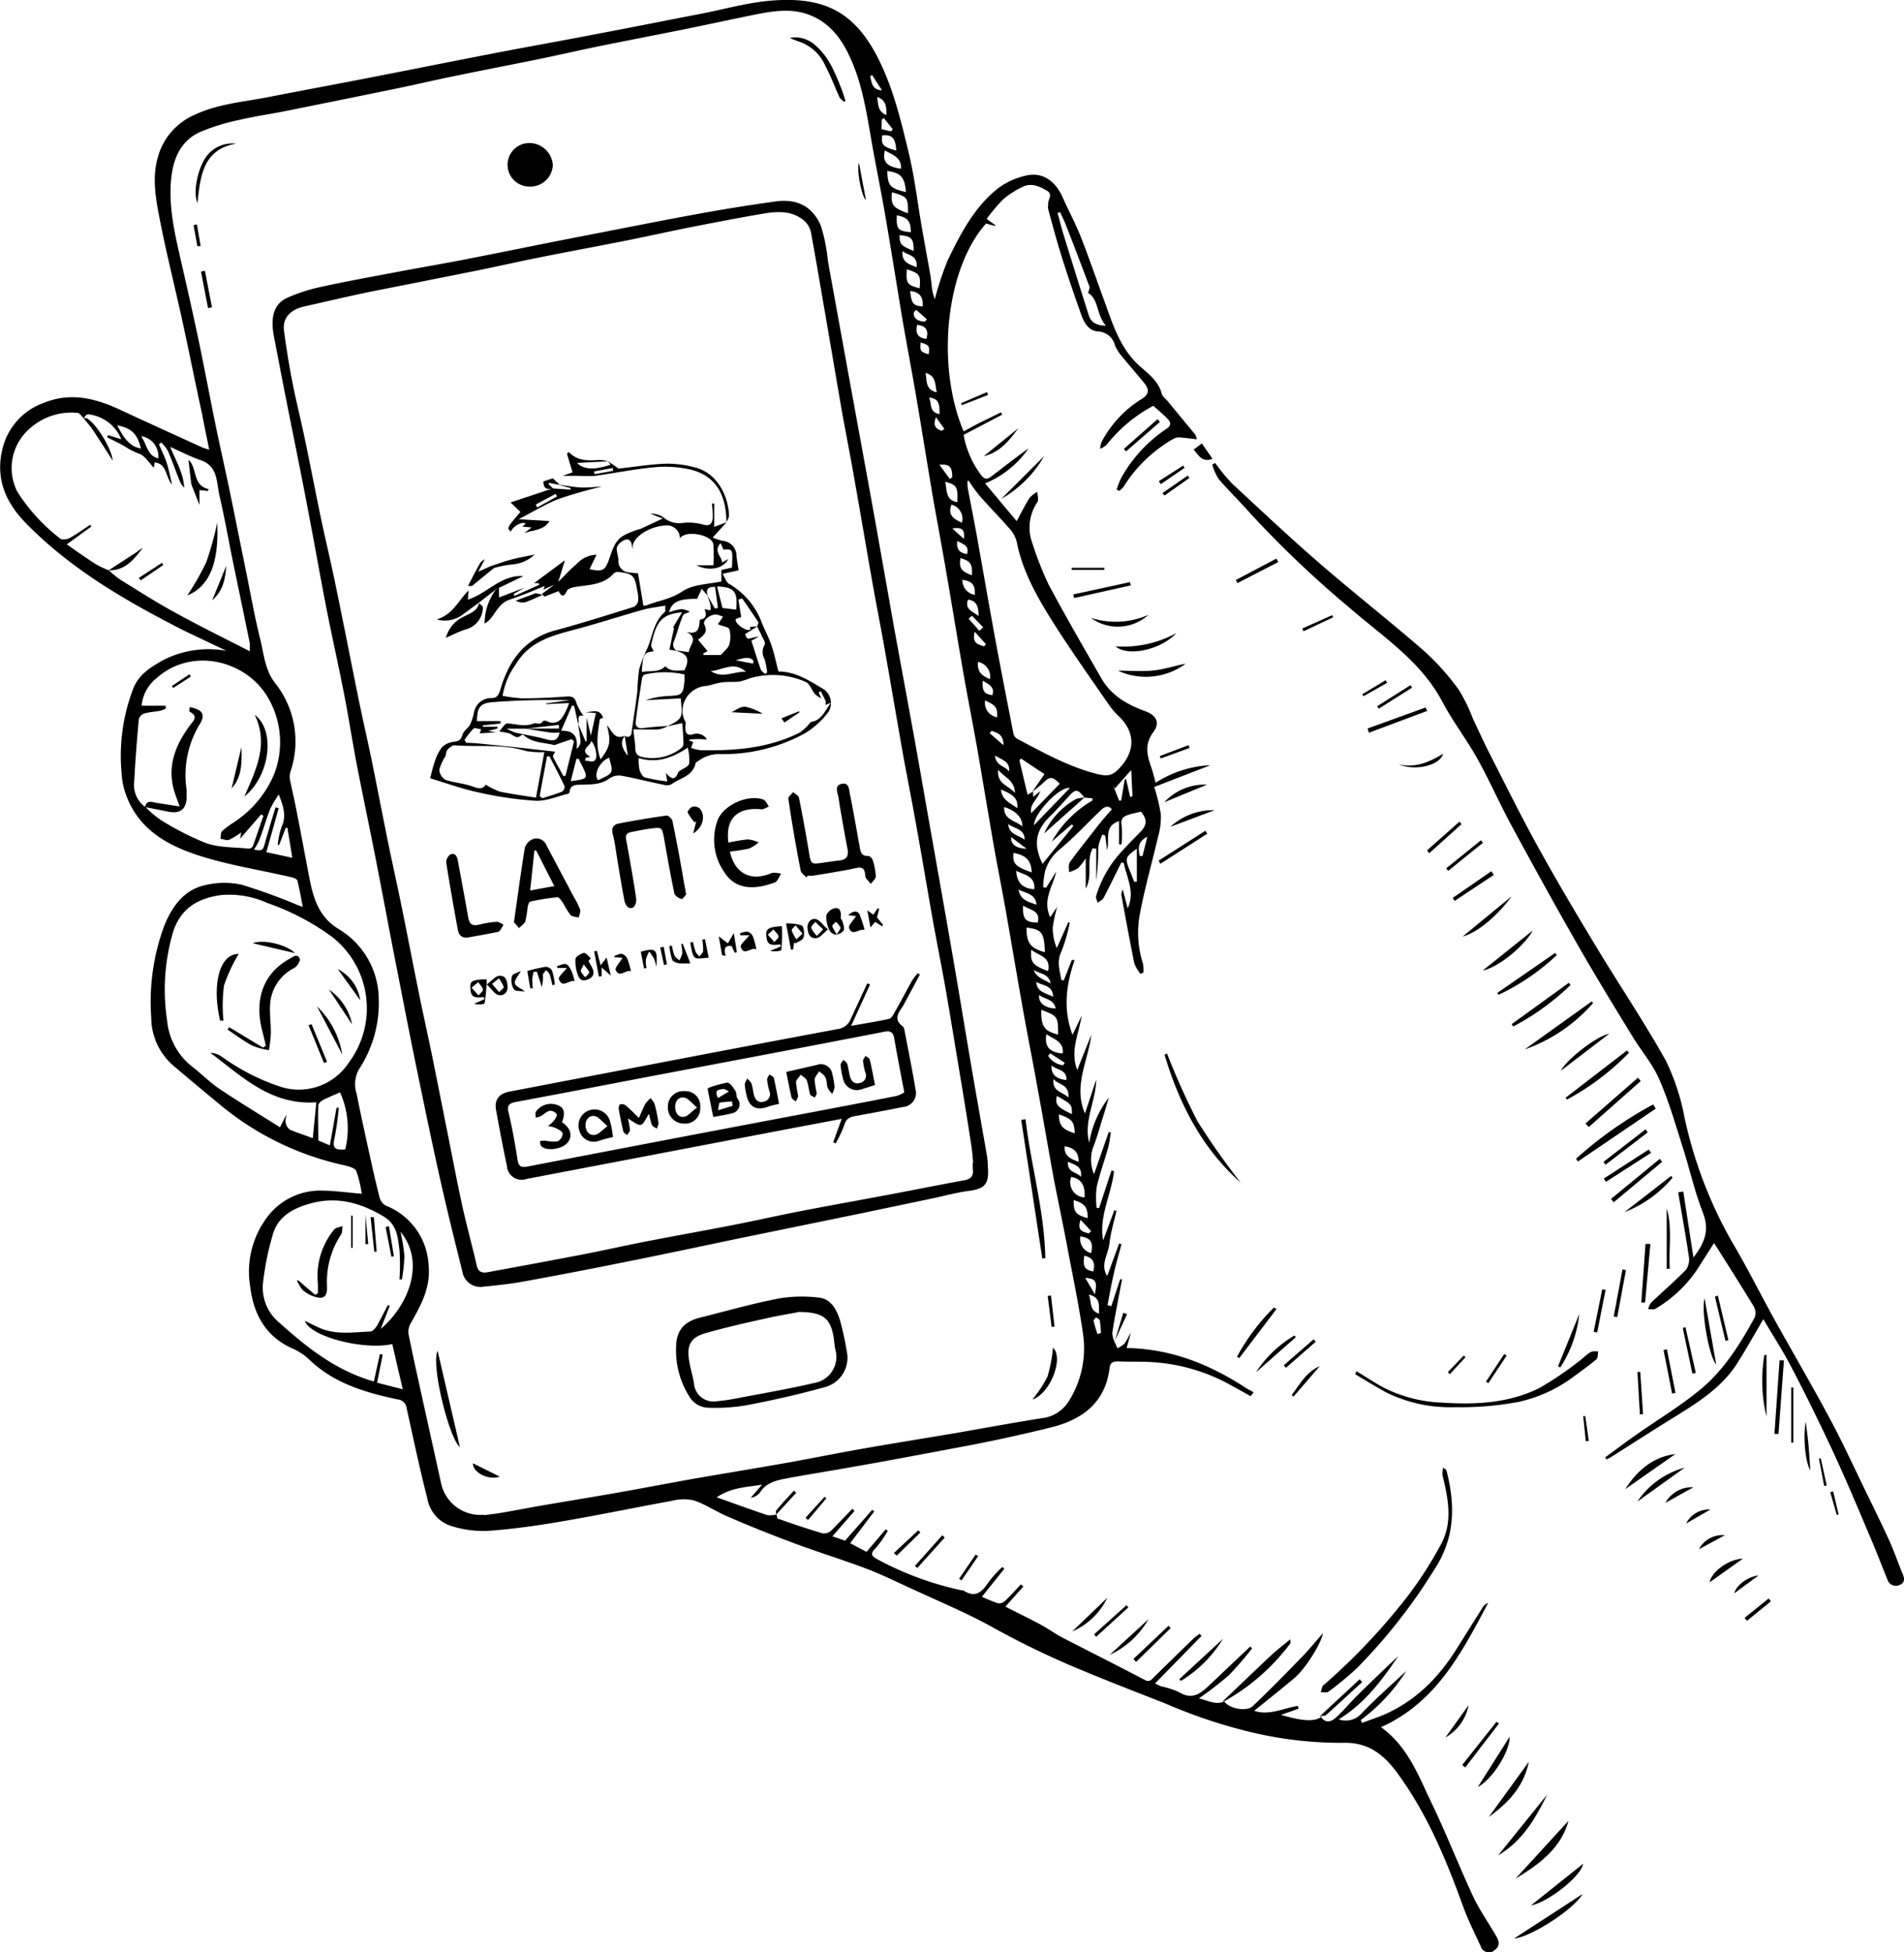 <svg xmlns="http://www.w3.org/2000/svg" viewBox="0 0 271.29 278.16"><title>hand</title><path d="M188.1 244.45c.53.93 1.33 1.1 2.22.3s1.93-2 2.9-3q2.95-2.92 6-5.77c-2.32 3.45-4.8 6.75-8.47 9a3 3 0 0 0 3.3-.9c2.16-2.24 4.52-4.3 6.33-6a25.83 25.83 0 0 1-6.5 7l.2.4c1-.38 2.05-.72 3.06-1.14 4.63-2 7.93-5.4 10.53-9.6q1.8-2.87 3.6-5.73a1.5 1.5 0 0 1 .77-.62c-3.73 7-7.35 14.16-15.27 17.7 3.9 2.82 5.4 7.08 7.3 11 2.05 4.27 3.77 8.7 5.77 13 .92 2 2.18 3.76 3.27 5.64.43.72.73 1.5-.12 2.1a1.2 1.2 0 0 1-2-.5c-.9-1.93-1.86-3.85-2.58-5.86-2.44-6.72-5.17-13.27-9.48-19.07-2-2.64-4.2-4.2-7.68-4.08a54.62 54.62 0 0 1-12.93-1.5 73.88 73.88 0 0 1-12.27-4.1c-3.94-1.55-7.9-3.07-11.8-4.7a122.2 122.2 0 0 1-12.53-6c-3.68-2.07-7.6-3.7-11.42-5.47-2.23-1-4.44-2.12-6.74-3-3.26-1.24-6.6-2.26-9.88-3.47s-6.72-2.57-10-4c-1.65-.7-3.15-1.74-4.83-2.3a6.64 6.64 0 0 0-3.14.07c-5.14.93-10.25 2-15.4 2.88-3.6.62-7.24 1.15-10.9 1.4a15.16 15.16 0 0 1-5.35-.78 5 5 0 0 1-3.16-3.8c-1.1-4.26-2-8.58-2.96-12.9a1.4 1.4 0 0 0-1.3-1.26c-4.67-1-9.2-2.32-12.75-5.84a8.57 8.57 0 0 0-2.42-1.5c-3.73-1.76-5.36-4.9-5.83-8.78a12.88 12.88 0 0 1 2-9.23 9.45 9.45 0 0 1 8-4.4c1.9 0 3.77.27 5.9.45a16.7 16.7 0 0 0-.77-3.24c-.2-.44-1.1-.67-1.72-.82a41.43 41.43 0 0 1-17.3-8.3q-3.52-2.9-7-5.85a9.08 9.08 0 0 1-3.2-6.9 31.1 31.1 0 0 1 1.85-13.06c1.1-2.72 2.77-5.13 5.83-5.8a11.5 11.5 0 0 1 5.17-.07 80.54 80.54 0 0 1 8 2.9l.74.27c-.26-1.36-.47-2.56-.76-3.73-.05-.2-.43-.4-.7-.46-4.23-1-8.53-1.66-12.67-2.92-5-1.52-9.52-3.9-11.25-9.44a10.27 10.27 0 0 1-.42-2.35A26.72 26.72 0 0 1 19 98.08c.8-2 2.45-3 4.2-4a14.24 14.24 0 0 1 9.07-1.35c-2.1-1-4.23-2-6.3-3-8.1-4.15-15.93-8.66-22.34-15.25C.86 71.63-.64 68.28.3 64.18a9.24 9.24 0 0 1 6-6.8c3.75-1.52 7.32-.63 10.8 1 3.92 1.83 7.85 3.6 11.78 5.4a7.3 7.3 0 0 0 .93.28c-.35-1.74-.7-3.36-1-5-1-4.56-1.9-9.12-2.9-13.67s-2.2-9.3-3.12-14c-.58-3-1.16-5.95-.3-9a9.26 9.26 0 0 1 5.4-6.1c2.78-1.28 5.8-1.67 8.77-2.17 1.77-.3 3.52-.68 5.28-1 3.8-.73 7.6-1.44 11.38-2.18 5.44-1.06 10.87-2.15 16.3-3.2 5.13-1 10.27-1.9 15.4-2.9 4.9-.92 9.77-1.9 14.66-2.84 3.52-.67 7-1.7 10.56-1.94 7.16-.5 11.4 1.62 14.7 7.9 2.27 4.37 3.38 9 4.52 13.74.85 3.5 1.26 7.1 1.88 10.66.4 2.32.84 4.63 1.24 6.95.12.68.15 1.36.25 2 .07.4.2.8.36 1.33a44.92 44.92 0 0 1 1.84-5.55c1.86-3.84 3.83-7.67 7.3-10.35a10.32 10.32 0 0 1 3.77-1.7c2.36-.6 4.24.65 5.34 3.14.84 1.9 1.83 3.7 2.58 5.62 1.17 3 2.2 6 3.3 9 1.24 3.42 2.32 7 5.2 9.47 1.24 1.1 2.54 2.08 3 3.8.1.4.5.7.78 1 1.33 1.62 2.67 3.23 4 4.85a2.85 2.85 0 0 1 .23.67c-.9-.1-1.67-.2-2.42-.26a1.58 1.58 0 0 0-.87.17 20.06 20.06 0 0 0-7.06 6.72 4.65 4.65 0 0 1-.68.73l-.4-.2a13 13 0 0 1 .66-1.67 20.35 20.35 0 0 1 6.47-7c.77-.52.53-1 .1-1.43-.6-.65-1.32-1.2-2-1.83a21.2 21.2 0 0 0-6.68 5.58 3.38 3.38 0 0 1-.9.55 3.54 3.54 0 0 1 .22-1 15.88 15.88 0 0 1 5.7-6.1c1-.6 1.13-1.32.45-2.16-1.06-1.33-2.2-2.6-3.25-3.9a5.74 5.74 0 0 1-1-1.57 2.62 2.62 0 0 0-2.52-2c-1.57-.18-2.1-1.8-2.56-3.15q-1.43-4-2.67-8c-.64-2.07-1.2-4.17-1.77-6.27-.06-.2 0-.47 0-.7-.1-.65.76-1.37-.18-1.93s-2.18-1.16-3.38-.58a12.44 12.44 0 0 0-2.86 1.82 25.15 25.15 0 0 0-2.35 2.78l1.22.88v.13l-1.3-.35c-5.7 6.35-7.2 20.1-3.2 29.62.9-.48 1.8-1 2.7-1.43s1.75-.86 2.63-1.28l.17.32-5.5 2.88a13.4 13.4 0 0 0 2.5 5.74c.5.65.88.63 1.46.18 1.74-1.35 3.5-2.7 5.3-4a14 14 0 0 1-6.2 5l4.5 5.37c.67-1.24 1.2-2.3 1.82-3.3a4.67 4.67 0 0 1 1.12-.87c0 .5.25 1.13 0 1.48a6.45 6.45 0 0 0-.67 5.94 47.2 47.2 0 0 0 2.25 5.73c2.42 4.53 5 9 7.56 13.44 1.4 2.44 3.68 3.73 6.23 4.66 1.63.6 2.15 1.68 1.15 3-1.28 1.73-.88 3.32-.28 5 .23.67.4 1.37.62 2.2a15.7 15.7 0 0 1 7.8-2.5l-8 3.1a27.26 27.26 0 0 1 .94 3.88 10 10 0 0 1-.37 3.12c-.85 3.64-1.88 7.25-2.58 10.92a14.28 14.28 0 0 0 .4 7.23 5 5 0 0 1 .07 1.3l-.43.17a5.54 5.54 0 0 1-.87-1.5c-.65-3.2-1.23-6.4-1.82-9.6a1.2 1.2 0 0 1 .18-.88l.7 2.66c1.07-2.32-.12-4.34-.56-6.46l-.34-.1c-.84 1.7-1.66 3.4-2.54 5.07-.16.3-.56.46-.85.7-.08-.36-.3-.75-.2-1a16.12 16.12 0 0 1 3.9-6.6c.73-.83 1.52-1.6 2.3-2.4 1.08-1.08 1.1-1.88.17-3-.67.18-1.3.28-1.9.5s-1 .53-.86 1.4a13.88 13.88 0 0 1 0 2.77h-.35V117c-2.22.72-1.3 2.52-1.7 4.14l-.28-2.1-.4-.12a7 7 0 0 0-.57 1.76 41.44 41.44 0 0 1-.3 4.8v-4.55l-.5-.06c-1 1.73.07 3.88-1 5.73v-4.3a8.92 8.92 0 0 1-1.1 1.4 5.44 5.44 0 0 1-1.27.57c0-.47-.13-1.07.1-1.4 1.17-1.64 2.44-3.2 3.68-4.8.73-.94 1.5-1.86 2.3-2.73-.22-.42-.8-.6-1.45 0-2 1.9-3.83 3.9-5.9 5.63a6.4 6.4 0 0 0-2.16 3.17 12.33 12.33 0 0 0-.26 2.28l.42.06 1.43-2.27c-.46 2.1-2 4-.85 6.48l1-1.5a18.9 18.9 0 0 0-.64 3 7.35 7.35 0 0 0 .58 2.9l1.64-3.7.2.08a23.3 23.3 0 0 1-1.2 4.14c-.7 1.44-.2 2.7 0 4l.34.1 1.16-2.93h.4c-1.23 3.54-1.67 7.08-.3 10.67l1.3-2.73c-.38 2.56-1.7 5-.63 7.73l2-5c-.46 3.78-2.6 7.3-.9 11.2l1.6-4.82c-.05 3.08-1.8 5.86-1 9a14.5 14.5 0 0 1 2.8-6.45c-.28 1-.57 1.95-.88 2.92-.45 1.44-.83 2.9-1.4 4.3a5.32 5.32 0 0 0 .17 3.7l2.1-6 .3.06c-.13.74-.2 1.5-.4 2.22-.53 1.87-1.2 3.7-1.63 5.6a13.37 13.37 0 0 0 0 2.93h.36l1.76-5.33.36.1c-.36 3.3-2.18 6.4-1.55 9.86l1.6-4.3.3.1c-.36 1.54-.83 3.08-1 4.65s-1.36 3-.32 4.62l1.7-4.63.33.1c-.38 1.44-.8 2.86-1.12 4.3s-.58 2.9-.87 4.37l.54.16 1.27-3.84h.27c-.2 1-.4 2.08-.6 3.13-.27 1.5-.58 3-.8 4.55a3.4 3.4 0 0 0 .33 1.23l.4.92a3.5 3.5 0 0 0 1-.65c.36-.46.56-1 .92-1.55l-.6 2.17c6.33.1 11.93 2.35 17.1 5.76.34.2.7.37 1 .55l-.44.55c-.88-.5-1.78-1-2.66-1.48a26.4 26.4 0 0 0-11.93-3.4c-1.43-.07-2.87 0-4.3-.08-.76 0-1.12.22-1.2.95-.62 5-3.95 7.38-8.42 8.48-4.3 1.06-8.6 2-12.95 2.8-5.28 1-10.57 2-15.87 2.92-3 .54-6 1-8.95 1.56-1.38.27-2.78.6-3.64 2a2 2 0 0 1-1.3.72l1.62-1.86c-2.16.36-4.36.37-6.47 1.8 2.6.93 4.9 1.77 7.2 2.54a3.54 3.54 0 0 0 1.32-.1c.06.2.07.57.2.6 2.1.74 4.23 1.47 6.38 2.1a1.53 1.53 0 0 0 1.22-.4c1-1 2-2.05 3-3.1l.32.3-3.15 3.62 1.8.62 3.87-4.4.3.22-3.45 4.54 2.34 1.23 2.73-3.2.3.2a15.53 15.53 0 0 1-1.78 2.53c-.8.77-.48 1.08.23 1.5a45.17 45.17 0 0 0 12 4.44c.12 0 .26 0 .35.06 1.73 1.1 2.67.14 3.58-1.25a17.35 17.35 0 0 1 1.93-2.12l.3.24-3.2 4a22 22 0 0 0 2.3.93 1.22 1.22 0 0 0 1-.34c.8-.75 1.5-1.57 2.26-2.36l.35.3-2.57 2.88c1.73.88 3.43 1.7 5.1 2.6 1 .55 2 1.26 3 1.8 3.9 2 7.86 4 11.78 6.05.7.36.93-.06 1.3-.42q2.84-2.78 5.7-5.56a8.53 8.53 0 0 1 .8-.6l.27.3-6.62 6.77a8.1 8.1 0 0 0 .9.43 11.47 11.47 0 0 1 2.5.8c2 1.25 3.22.08 4.5-1.13l5.65-5.35.28.24a44.76 44.76 0 0 1-3.3 3.83 52.93 52.93 0 0 1-4.3 3.32c1.25.24 2.33 1 3.63.42.63 1 3.15 1.54 4.06.67 2.4-2.27 4.7-4.62 7-7 1-1 1.93-2.2 3-3.38-.26 1.47-2.43 4.95-4 6.33-1.9 1.6-3.86 3.15-5.8 4.72 2.14.72 4.15-.37 6.22-.7l.1.4-2.5.88c2.43.7 4.75 1.2 5.87.17zM147.2 112.78v.76l1-.8c-.34 1.2-1.56 1.82-1.26 3.12l4.07-4.2c-1.13-1.08-1.4-1.07-2.5 0-.45.42-.95.77-1.43 1.16l1.74-2.52-3.34-2.22-.23.24 1.16 4.92zm7.32.87c-1-1.28-1.27-1.28-2.35-.06-.82.9-1.65 1.83-2.53 2.7-2.1 2.04-2.44 4-1.1 6.8l4.4-5.4-.23-.23-2.86 2.46a15.84 15.84 0 0 1 5.8-5.86v-.32zm-133.84 1.28a13.94 13.94 0 0 0 2.13 1.84 40.35 40.35 0 0 0 6.6 3.38c1.9.64 4 .56 6 .76a.7.7 0 0 0 .6-.3c.53-1.45 1-2.9 1.53-4.37l-.33-.2-3 3.46.16-.9a10.24 10.24 0 0 1-1.73 1.06c-.34.13-.82-.1-1.23-.15.08-.38 0-.9.27-1.13a16.76 16.76 0 0 1 1.82-1.33 15.17 15.17 0 0 0 5.58-6.8 12.6 12.6 0 0 0-.6-10.32c-3-5.86-11.12-7.87-16.2-3.28a5.66 5.66 0 0 0-2.1 3.9h3.4l.07.4a4.75 4.75 0 0 1-.86.33c-.75.14-1.52.17-2.24.38a1.23 1.23 0 0 0-.77.8c-.27 2.93-.5 5.88-.65 8.83a3.9 3.9 0 0 0 1.5 3.65zm-8.73-55.3c-.3-.3-.6-.78-.9-.8a8.86 8.86 0 0 0-6.83 2.25 7.42 7.42 0 0 0-1.74 9 25.85 25.85 0 0 0 6.12 6.67c.25.2 1 .1 1.35-.1 1-.56 1.93-1.24 2.9-1.87l.17.24-3.5 2.54c1.4 1 2.76 1.94 4.16 2.85a13.8 13.8 0 0 0 1.83.85 15.52 15.52 0 0 0 1.62 1.33c2.6 1.6 5.16 3.25 7.83 4.7 3.45 1.9 7 3.64 10.62 5.5a7.5 7.5 0 0 0 0-1.2c-.76-3.72-1.53-7.42-2.3-11.12-.68-3.28-1.25-6.58-2-9.82-.46-1.88-.16-4.24-2.73-5.1-1.47-.5-2.86-1.24-4.3-1.87.82 2 1.87 3.7 2 5.8a2.48 2.48 0 0 1-.6-.84c-.6-1.47-1.12-3-1.74-4.42a5.73 5.73 0 0 0-.93-1.17l-.33.25c.38.9.82 1.77 1.12 2.7s.46 1.86.75 3.06c-1-1.17-.7-3-2.5-3.17l-.1.76c-.64-.65-1.24-1.7-2.08-2a9.8 9.8 0 0 1-2.1-1.07c-.8-.46-1.63-.85-2.46-1.27l.1-.32 1.9.6a5.73 5.73 0 0 0-4.33-3.5c-.7-.15-.82.15-1 .6zm57 156.25c.87-.1 1.74-.2 2.6-.35 2.16-.37 4.3-.8 6.48-1.16 3.2-.55 6.37-1.06 9.55-1.62 3.65-.64 7.3-1.34 10.95-2 4.6-.8 9.2-1.55 13.78-2.36 3.5-.63 7-1.34 10.46-1.95 4.55-.8 9.12-1.53 13.67-2.3 4-.7 8-1.44 12-2.07a5.18 5.18 0 0 0 3.75-2.28 14.1 14.1 0 0 0 2.16-9.48c-.58-4.1-1.43-8.16-2.2-12.23-.63-3.38-1.34-6.73-2-10.1-.82-4.47-1.57-8.94-2.4-13.4-.6-3.42-1.3-6.82-1.9-10.23-.85-4.7-1.63-9.42-2.46-14.13-.6-3.4-1.28-6.8-1.88-10.23-.8-4.62-1.56-9.26-2.37-13.9-.63-3.52-1.33-7.04-1.94-10.58-.84-4.83-1.62-9.67-2.46-14.5-.6-3.5-1.27-7-1.87-10.48-.8-4.75-1.56-9.52-2.37-14.27-.62-3.65-1.33-7.3-1.95-10.95-.8-4.8-1.55-9.6-2.38-14.4-.6-3.5-1.32-7-1.93-10.46-.72-4.08-1.3-8.2-3-12-1.2-2.74-2.9-5.15-5.85-6.3-2.52-1-5.1-.6-7.67-.1-3.2.65-6.4 1.34-9.6 2-4.06.82-8.13 1.6-12.18 2.42-3 .6-6 1.3-9 1.92-4 .82-8 1.58-11.94 2.4-3 .6-5.9 1.3-8.87 1.9q-7.8 1.6-15.58 3.16c-2.2.44-4.4.74-6.56 1.26a29.2 29.2 0 0 0-5.55 1.73c-2.85 1.33-3.83 4-4.08 6.94-.32 4 .6 7.76 1.47 11.58s1.7 7.45 2.48 11.18c.85 4.05 1.6 8.12 2.44 12.18.6 2.93 1.27 5.84 1.88 8.76.85 4.1 1.66 8.2 2.5 12.3.62 3.07 1.17 6.17 1.93 9.22.53 2.13.68 4.42 2.1 6.28a13.34 13.34 0 0 1 2.2 12.74 2.82 2.82 0 0 0 0 1.3c.25 1.26.57 2.5.8 3.75.7 3.47 1.33 7 2 10.42.58 2.76 1.37 5.23 4.12 6.9a11.7 11.7 0 0 1 5.68 9.8 17.2 17.2 0 0 1-2.82 10.18 4.36 4.36 0 0 0-.34 3.43c.4 2 .84 4.05 1.28 6.07.64 2.92 1.26 5.84 2 8.74a1.85 1.85 0 0 0 .86 1.16 9.63 9.63 0 0 1 6.14 8.7c.26 3.12-1.16 5.6-2.6 8.14a2.4 2.4 0 0 0-.26 1.52c.56 2.8 1.18 5.6 1.8 8.4.94 4.28 1.9 8.55 2.83 12.83a5.72 5.72 0 0 0 6.08 4.47zm-24.38-53.72l.5-5.1c-6.5.45-10.6-3.7-15.1-7.05a3 3 0 0 1 1.6.53 30.92 30.92 0 0 0 8.18 4.23 8.5 8.5 0 0 0 9.93-3.34 12.93 12.93 0 0 0-2.44-18 35 35 0 0 0-9.1-4.75 13.2 13.2 0 0 0-6.63-1.15c-3.24.45-5.7 1.8-6.83 5.2a29.13 29.13 0 0 0-.87 12.67 9.43 9.43 0 0 0 3.6 6.6c1.3 1 2.48 2.22 3.85 3.14 2.8 1.88 5.7 3.63 8.63 5.48l.9-1.77c0 .38-.17.74-.1 1.05a1.62 1.62 0 0 0 .6 1.05c.96.42 2 .74 3.22 1.2zm93.5-93.7l-.22.1c0 .43 0 .86.1 1.28.47 2.55 1 5.1 1.43 7.63.86 4.78 1.68 9.57 2.57 14.35.8 4.26 1.62 8.5 2.46 12.76a1.17 1.17 0 0 0 .54.7c3.57 1.87 7.08 3.85 11 4.9 1.9.52 2.58.43 3.85-1.06 2-2.37 1.86-4.9-.4-7.08a10.24 10.24 0 0 1-1.33-1.52c-2.65-3.85-5.36-7.66-7.87-11.6-2.3-3.63-4.47-7.37-5.33-11.7a4.4 4.4 0 0 0-1-1.87c-1.4-1.6-2.9-3.12-4.3-4.72a21.45 21.45 0 0 1-1.57-2.18zm-84.8 128.37l.86-3.9.4.08-.8 4 3.66.94-1.5-6.44c-4.07.9-11.74-1.06-12.45-3.32.73.36 1.3.66 1.9.93 2.4 1.13 4.93.7 7.43.6.32 0 .7-.44.9-.77.58-1 1.07-2 1.6-3l.27.1-1.3 3.3c4-3.38 6.4-9.5 2.83-13.84a25.68 25.68 0 0 1 .55 3.43 23.35 23.35 0 0 1-.35 3.35h-.35a32.28 32.28 0 0 0 0-4.18c-.24-1.8-.34-3.64-2.25-4.78-3.26-1.94-6.63-2.9-10.38-1.87-2.47.68-4.68 1.8-5.43 4.48a39.9 39.9 0 0 0-1.4 7 6.47 6.47 0 0 0 2.34 5.52c3.88 3.48 8 6.8 13.44 8.37zm-5.32-39h.32a41.7 41.7 0 0 1-.58 4.22c-.35 1.47-.1 1.85 1.5 1.73a12.54 12.54 0 0 0-.74-8.14c-.83.37-1.67.7-2.47 1.12-.27.14-.62.48-.63.74-.06 1.62 0 3.24 0 5l1.65.7zm107.1-116.1c.08-.36.26-.7.17-.93-1.1-2.9-2.2-5.82-3.34-8.72-.24-.63-.55-1.23-.83-1.85l-.36.12c.28 1 .53 2.05.84 3.06 1.2 3.87 2.4 7.74 3.63 11.6.3.9 1.06 1.37 2.42 1.4-1.38-1.54-1-3.74-2.52-4.66zM39.77 120.4h-.2a11.43 11.43 0 0 1 .55-2.58c.72-1.55.27-2.9-.4-4.62a15.28 15.28 0 0 0-1.22 2.06c-.58 1.47-1 3-1.57 4.47a9.28 9.28 0 0 1-.74 1.32c1.13.24 1.28.1 1.54-.84.48-1.73 1-3.45 1.53-5.18l.45.12-1.76 6.27 3.7.8-.7-4.28h-.23zm119.07-8.05l-.25-.48.86 2.2h.3l.5-3 .2-.06.58 2.55.33-.12-.18-3.72zm-12.58 19.8c0 2.2.53 2.94 2.62 3.53-.1-2.8-.42-3.25-2.62-3.52zm4.5 15.27c0-2.53 0-2.64-2.4-3.54-.03 2.5.48 3 2.4 3.54zm-3.48-29.8l5.16-5.34c-1.42-.27-5.13 3.6-5.12 5.33zm-18.2-90.26c-.16-2.1-.72-2.73-2.65-3 .03 2.06.4 2.5 2.64 3zm32.5 98.27h.4v-4.7c-2.07 1.45-1.62 1.42-.38 4.7zm-32.2-95.24c0-2.25-.05-2.35-2.3-3-.16 1.84.13 2.23 2.32 3zM16.7 60.6c1.12 2.2 2 3.07 3.38 3.3-.53-2.1-1.3-2.88-3.38-3.3zm130.3 63.7c-.07-1.7-.78-2.44-2.6-2.77-.13 1.55.22 1.9 2.6 2.78zm5.64 43.38a2.14 2.14 0 0 0 1.9 2.93c.08-1.42-.25-2.6-1.9-2.92zm-3.55-20.32c-.28 1.78.43 2.58 2.33 2.74.2-1.7-1.26-2.02-2.33-2.74zm-2.16-12c-.13 1.77.22 2.2 2.4 3 .47-2.02-1.28-2.17-2.4-3.04zM126.08 21.44c-.43 1.7.42 2.35 2.3 2.6.1-1.57-1.14-1.96-2.3-2.6zm18.7 102.64c.15 1.78 1 2.53 2.6 2.62.14-1.84-1.34-2.04-2.6-2.62zm-13.75-83c.18-1.9 0-2.15-1.82-2.7-.14 2 .02 2.22 1.82 2.7zm-3.25-10.4c-.07 2 .15 2.25 2 2.4 0-1.56-.47-2.13-2-2.4zm23.1 128.1c0 1.6.52 2.15 2.26 2.7-.1-1.7-.36-2.05-2.26-2.7zm-5.1-29.76c-.12 1.92.37 2.44 2.08 2.42.45-1.7-1.08-1.73-2.08-2.42zm-11.1-60.37c.26 1.27.06 2.62 1.72 2.9.1-2.16-.06-2.47-1.72-2.9zM20.1 62.15c.85 1.16.85 2.74 2.44 3.17a2.86 2.86 0 0 0-2.44-3.17zm125.58 55.6c0-1.3-1-2.27-2.6-2.76-.1 1.8 1.52 1.9 2.6 2.75zm9.3 55.84c0-1.6-.4-2.1-2-2.6-.02 1.7.24 2.08 2 2.58zM127.7 21.45c-.1-1.8-.6-2.3-2-2.16-.15 1.34.1 1.65 2 2.16zm22.9 134.7c-.4 1.3.33 1.72 2.13 2.6 0-1.38 0-1.38-2.13-2.6zm-13.75-76.64c-.23 1.43.1 1.9 1.63 2.45.1-1.6-.2-2.02-1.63-2.44zm-6.67-43.77c0-1.76-.28-2.08-2-2.23 0 1.3.17 1.5 2 2.24zm5.4 36.15c-.48 1.2-.08 1.94 1.48 2.58a2.08 2.08 0 0 0-1.5-2.57zm18.36 104.26a2.08 2.08 0 0 0 1.54 2.4c.3-1.6-.05-2.13-1.54-2.4zm-.25-10.62c0-1.35-.63-2-2-2.2-.08 1.36.84 1.8 2 2.2zm-24-124.06c.18 1.8.42 2.08 1.78 2.2.1-1.25-.34-2.06-1.78-2.2zm18 87.46c-.12-1.5-1.34-1.63-2.57-2.16.32 1.64 1.6 1.73 2.6 2.16zm-5.07-16.43c.17 1.56 1.35 1.9 2.32 2.65.13-1.3-.43-1.9-2.3-2.64zm2 .48c-.08-1.85-1.5-2.2-2.4-3.3-.2 2.04 1.44 2.2 2.4 3.3zm-12.74-59.85c.2 1.22 0 2.42 1.6 2.77-.28-1.08-.02-2.3-1.6-2.77zm20.36 103.24c.12-1.92-1.36-1.73-2.13-2.62-.2 1.8 1.2 1.76 2.12 2.62zm3.53 24.8c.33-1.18 0-2-1.28-2.25-.2 1.6.04 2 1.3 2.25zM138.9 84.75c.06-1.42-.36-1.93-1.77-2.14a2.1 2.1 0 0 0 1.78 2.15zm-8.3-46.67c.18-1.75-1.18-1.65-2-2.3-.16 1.6.9 1.84 2 2.3zm19.23 113.76c-.08 1.23.65 1.9 2.12 2.05.08-1.5-1.3-1.38-2.12-2.08zm-2.17-11.93c.07 1.46 1.32 1.55 2.4 2.12-.06-1.7-1.54-1.57-2.4-2.13zm-4-22.46c.1 1.45 1.5 1.54 2.34 2.2 0-1.56-1.44-1.56-2.33-2.22zm-3.3-17.62a2.08 2.08 0 0 0 1.72 2.37c.05-1.4-.14-1.65-1.72-2.4zm-6.5-40.8c.06-1.72-.23-2.2-1.47-2.4.37.9-.02 2.1 1.48 2.38zm7.2 37.75a2.15 2.15 0 0 0-1.7-2.47c-.16 1.27.4 1.96 1.72 2.45zm7 45c-.14 1.1.86 1.9 2.35 1.9-.25-1.33-1.53-1.28-2.34-1.9zm7.08 42.66c.43 1.06 0 2.25 1.47 2.74-.1-1.1.32-2.27-1.47-2.73zM130.67 46.28c-.27 1.2.1 1.88 1.33 2 .34-1.2-.02-1.84-1.33-2zm-5.7-32.44c.2.92 0 2 1.32 2.55.04-1.22-.06-2.18-1.34-2.57zm10.36 54.4l.35-.25c0-1.44-.34-1.9-1.83-1.77zm4.1 19.54c0-1.33-.26-2.2-1.5-2.34-.5 1.35.58 1.64 1.5 2.33zm.76 4.32l.3-.3-1.62-1.8c-.25 1.37 0 1.7 1.3 2.08zm-.16 4.88c-.1 1.5.18 1.9 1.37 2.07.37-1.2-.52-1.52-1.37-2.07zm14.6 85.1l1.37 2.33c.36-1.83.15-2.23-1.35-2.32zm1.74 8l.5-.16a15.83 15.83 0 0 0-.16-1.76c0-.18-.35-.3-.54-.47-.12.16-.37.36-.34.5.14.7.36 1.32.55 1.95zm-9.1-51.95c.34 1.15 1.4 1.37 2.43 2-.27-1.46-1.62-1.36-2.4-1.93zm6.77 29.48c.1-1.6-1-1.6-1.87-2.1-.14 1.58 1.14 1.4 1.88 2.18zM125.6 18.4l1.34.32.27-.3-1.28-1.6-.3.23zm28.37 155.4c-.57 1.6.36 1.7 1.16 1.94l.34-.32zm-12.2-66.15c.12 1.5 1.48 1.5 2 2.27.18-1.44-1-1.63-2-2.27zm-10-61.82l.3-.33-1.53-1.36-.34.37c-.05 1.04.7 1.23 1.57 1.33zm30.64 76.1l.37.07.7-2.78c-1.42.7-1.28 1.68-1.1 2.7zm-36.7-109l-1.45-2.24-.28.18c.25.84.2 1.93 1.7 2zm10.68 64.15c-.14 1.2.36 1.72 1.4 1.87.35-1.2-.54-1.42-1.4-1.87zm13.25 73l-.3.36a2.9 2.9 0 0 0 2.13 1.34l.24-.35zm-14-74.82l1.7 1.52c.13-1.32-.23-1.7-1.66-1.48zm3.9 14.62l.55-.5-1.6-1.65-.48.43zm-7.22-39.4c.17-1.17.06-1.33-1.14-1.68-.14 1.18 0 1.37 1.15 1.68zm11.76 68.8c-.08 1 .67 1.62 2.2 1.65zm-1.1-13.1c0-1.58-.9-1.76-1.68-2.05l-.3.33zm-8.77-44.8l.35-.27-1.2-1.67c-.5 1.36.1 1.7.84 1.95zM239.84 169.77l1.45 9.4c1.64-2.15 2.33-3.9 1.3-6.52-1.15-2.95-1.84-6.08-2.8-9.1-1.05-3.3-2-6.63-3.38-9.78-.93-2.15-2.52-4-3.75-6-2.6-4.25-5.2-8.5-7.68-12.82-3.37-5.88-6.63-11.8-9.85-17.76-1.6-3-2.94-6.06-4.58-9-1.54-2.78-3.5-5.32-5-8.13-3.1-5.92-8.6-9.38-13.4-13.58a149.73 149.73 0 0 1-14-13.33c-1.45-1.66-3.05-3.2-4.5-4.88a8.08 8.08 0 0 1-.93-2.08l.43-.22a26.87 26.87 0 0 0 2.37 2.9c4.18 3.88 8.35 7.8 12.67 11.54 4.82 4.17 9.84 8.1 14.64 12.27a35.8 35.8 0 0 1 5 5.56 24 24 0 0 1 2.06 4.22c.8 1.67 1.56 3.36 2.4 5 2.27 4.45 4.48 8.93 6.9 13.3 2.65 4.8 5.46 9.53 8.3 14.23 3.27 5.42 6.82 10.67 9.9 16.2a31.8 31.8 0 0 1 2.62 8 62.3 62.3 0 0 0 6.68 17.6c2.2 3.7 4.13 7.58 6.22 11.36 2.5 4.5 5.1 8.93 7.53 13.46 2 3.66 3.7 7.42 5.52 11.14 1.1 2.25 2.2 4.5 3.24 6.77.7 1.55 1.25 3.17 1.9 4.74.3.7.3 1.27-.44 1.57a1.25 1.25 0 0 1-1.74-.8c-.75-1.8-1.42-3.62-2.18-5.4-1.77-4.16-3.5-8.34-5.4-12.44s-4-8.4-6.17-12.53c-1.18-2.27-2.6-4.43-3.92-6.7-1.32 2.24-2.47 4.33-3.76 6.34-2 3.13-5 5.16-8.1 7.1-3.25 2-6.48 4.08-9.72 6.13-.24.15-.5.28-.76.42l-.2-.3c1.54-1.1 3-2.25 4.6-3.34 3.07-2.16 6.32-4.1 9.17-6.5 3.24-2.74 5.5-6.38 7.54-10.1a1.93 1.93 0 0 0-.16-1.6c-1.83-3-3.73-6-5.63-9-.78 1.22-1.6 2.5-2.4 3.76a18.43 18.43 0 0 1-6 5.63c-.26.14-.66 0-1 .05a2.93 2.93 0 0 1 .43-.95c1.66-1.58 3.4-3.07 5-4.72a2.63 2.63 0 0 0 .36-1.94c-.44-3-1-6-1.5-9.05zM205.6 209.08c.3.25.48.33.5.44 1.27 4.92 1.24 9.6-1.72 14.1a79.12 79.12 0 0 1-11.1 14.12 47.32 47.32 0 0 1-4 3.3c-.24.18-.73.05-1.1.07.13-.34.16-.82.4-1a88.7 88.7 0 0 0 12.2-12.96 56.1 56.1 0 0 0 4.53-7.1c1.63-3 1.1-6.1.38-9.2a6.2 6.2 0 0 1-.17-.83 6.84 6.84 0 0 1 .1-.92zM193.28 195.37c1.3.8 2.6 1.66 3.94 2.38a20 20 0 0 0 8.26 2.1c4.78.32 9.54.08 13.9-2.1a48 48 0 0 0 5.67-3.85c.55-.4 1-.9 1.6-1.25.27-.17.7-.08 1.06-.1-.07.38 0 .93-.26 1.14-1 .84-2.06 1.6-3.1 2.36a20.35 20.35 0 0 1-8 3.7 44.5 44.5 0 0 1-9 .75 20.8 20.8 0 0 1-9.63-2c-1.57-.84-3.1-1.8-4.64-2.7zM176.77 168.5c-5.54-4.93-8.76-11.25-10.84-18.22l.35-.18a102.15 102.15 0 0 0 4.34 9.66 104.8 104.8 0 0 0 6.15 8.74zM235.92 157.96l-11.1 7.54-.26-.4a56.25 56.25 0 0 1 11-7.74zM174.27 242.37c2.28-2.17 4.54-4.35 6.83-6.5.83-.76 1.73-1.46 2.74-2.3 0 .33.1.5 0 .6a29.9 29.9 0 0 1-9.4 8.23c-.05 0-.15 0-.23 0zM227 142.9a23 23 0 0 1-9.74 6.62l9.53-6.83zM225.5 269.86c-1.26 2.2-7.37 6.14-9.76 6.34zM215.95 267.66l7.53-8.22c-1.06 3.88-4.1 6.17-7.53 8.22zM213.45 264.37l7-8.67c-1.68 3.38-3.44 6.54-7 8.67zM232.1 150a35.87 35.87 0 0 1-8.83 6.67l-.2-.26 8.76-6.74zM225.9 160.08l7.48-6.52.4.47-7.4 6.55zM217.83 251.03c-.73 3.6-3 5.9-5.7 7.86zM168.94 94.56a9.5 9.5 0 0 1-9.64 1c1.58 0 3.18.12 4.75 0s3.08-.63 4.9-1zM223.77 140.35a35.18 35.18 0 0 1-8.15 5.9l-.24-.32 8.16-5.9zM225.57 265.56c-.25 1.73-4.95 5.47-7.43 5.93zM252.83 204.3l.73-10.47h.62l-.77 10.48zM221.82 136.08a31.58 31.58 0 0 1-8.3 5.66l-.18-.26 8.24-5.7zM231.57 212.18c1.7-2.66 4-4.63 7.14-5zM242.88 185l1.65 9.43c-1.07-1.27-2.17-7.74-1.65-9.42zM235.15 177.25l-.75 8.34h-.54l.6-8.36zM167.6 90.22c-2.25 2.43-7 3.37-8.64 1.87a15.75 15.75 0 0 0 8.65-1.88zM181.88 186.52l-5.32 7-.3-.22a29.46 29.46 0 0 1 5.26-7zM194.86 103.8l8.28-3 .2.5-8.28 3.1zM215.4 127.7c-2.22 3-4.95 5.17-7 5.75zM229.55 170.82l6.94-5.7.34.42-6.9 5.76zM215.1 247.45c.07 2-2.38 6-4.53 7.17zM211.28 138.27l7.13-5.7c-1.3 2.34-5.02 5.3-7.12 5.7zM237.48 180.78v-8.6c.82 2.66.26 5.65.44 8.6zM231.48 172.7l6.63-5.15.2.25a16.8 16.8 0 0 1-6.82 4.9zM174.26 233.5a18 18 0 0 1-6 6l-.23-.24zM163.64 87.6a6.5 6.5 0 0 1-8.2.44 11.55 11.55 0 0 0 8.2-.44zM229.28 147.3l-6.88 5.26c.72-1.48 4.9-4.84 6.88-5.27zM148.77 65a16.44 16.44 0 0 1-6.1 6.08zM225.02 187.23a17.25 17.25 0 0 1-2.7 7.6l-.33-.14zM233.3 213.95a11.78 11.78 0 0 1 6.74-4.83zM251.7 201.84a21.7 21.7 0 0 1-.3-8.78h.3zM152.92 84.7l8.1-1.76.1.47-8.06 1.8zM188.13 244.47l5.6-5.2.36.4c-1.74 1.58-3.46 3.18-5.2 4.74-.16.15-.52 0-.8 0zM235.26 164.25l-6.44 4.15-.3-.48 6.4-4.13zM234.77 161.35l-6 4.6-.3-.4 6-4.64zM208.35 251.47l4.88-6.15.34.27-4.8 6.25zM165.08 122.63l6.67-4.26.27.42-6.68 4.28zM184.63 190.53l-5.67 5a16.6 16.6 0 0 1 5.47-5.24zM212.85 124.66l-5.58 3.7-.28-.42 5.5-3.8zM157.77 227.66a9.9 9.9 0 0 1-5 4.8zM231.67 180.97l-1.24 6.7-.5-.1 1.25-6.7zM158.14 235.77l5.5-5.06a12.32 12.32 0 0 1-5.5 5.07zM161.5 236.37l5-4.72.3.33-4.93 4.82zM255.52 197.7v7.85h-.3v-7.87zM182.14 80.08l-5.82 3-.23-.44 5.78-3.05zM199.3 108.9c2.3.56 4.3-.27 6.32-1.5-.47 1.68-3.97 2.5-6.33 1.5zM165.9 114.3a7.84 7.84 0 0 1 6.08-2.5zM160.14 63.96l4.8-4.24.33.4-4.83 4.2zM238.25 198.56l-1.22-6.2.48-.1 1.22 6.2zM228.77 183.78l-1.2 6.08-.5-.1 1.22-6.04zM240.15 189.08l1.47 6.53-.48.12-1.37-6.5zM166.77 117.8a9 9 0 0 1 6.3-2.36zM257.95 209.5c-.67-1-1.08-4.55-.66-6.94.13 1.14.3 2.27.4 3.4s.17 2.37.25 3.55zM248.34 222.08l-4.74 3.37c.24-1.47 2.68-3.3 4.74-3.37zM203.33 121.17l4.62-4.1.3.35-4.6 4.15zM188.04 194.66L184.3 199l-.25-.24c1.18-1.57 2.15-3.35 4-4.1zM145.12 61c-1.28 1.67-2.52 3.4-4.94 4zM172.77 65.38c-1.57.57-2-.6-2.7-1.3l1.17-.9zM244.77 184.6l1.5 6.35-.42.1-1.5-6.3zM211.3 120.08l-4.95 4-.3-.35 4.96-4zM233.66 201.54l-.35-6.06h.4l.4 6zM155.9 232.86l4.6-4.14.28.3-4.6 4.2zM134.6 219.08l-3.9 4.34-.34-.3 3.9-4.37zM187.48 191.17l-4.26 3.72-.3-.36 4.25-3.7zM209.25 242.96a6.73 6.73 0 0 1-3.3 4.6zM201.2 97.98l-4.76 3-.22-.35 4.75-3zM248.57 230.53l3.43-2.77.33.4-3.4 2.77zM241.3 211.9l-4 2.23a4.3 4.3 0 0 1 4-2.22zM245.77 218.74l-3.7 2a3.8 3.8 0 0 1 3.7-2zM185.56 89.55l4.26-1.9.14.3-4.22 2zM243.7 215.08l-3.46 2a3.65 3.65 0 0 1 3.45-2zM165.63 70.26l3.6-2.5.25.34-3.55 2.5zM250.57 224.47l-3.46 2.55c.25-1.1 1.84-2.35 3.47-2.55zM214.67 193.15l-2.6 3.93-.34-.22 2.6-3.94zM110.6 215.87c0-.22-.1-.52 0-.64.8-1 1.67-1.9 2.52-2.83l.33.3-2.9 3.15zM165.1 68.57l3.48-2.23.2.32-3.37 2.32zM139.37 221.72l-2.36 3.46-.35-.24 2.36-3.45zM131.14 218.35l-3.37 3.3-.4-.37 3.46-3.23zM158.77 191.3l1.28-4.25.54.2-1.85 4zM157.3 81.2h-4.6v-.3h4.7zM114.77 216.26l2.73-3 .25.22-2.62 3.1zM165.25 107.73l4.1-1.56.15.4-4.12 1.5zM197.64 97.3l-3.37 1.9-.17-.28 3.33-2zM140.77 56.28l-3.73 1.45-.1-.28 3.7-1.58zM225.95 205.34l-.37-3.56h.3l.5 3.55zM259.43 207.8l.85 3.86-.36.07-.75-3.9zM206.3 195.5l2.26-2.36.25.24-2.23 2.42zM261.2 212.5l.77 3.28-.26.07-.93-3.24zM140.77 166.4c.14 2.37-.45 3-2.86 3.3-1.6.22-3.2.65-4.8 1l-10.5 2.2-17.55 3.6c-5.15 1.07-10.28 2.18-15.43 3.2q-7.38 1.5-14.78 2.85c-2 .37-4.1.6-6.16.8a2.58 2.58 0 0 1-2.8-2.13c-1.07-4.32-2.16-8.64-3.13-13-1.16-5.16-2.23-10.35-3.3-15.53-1-4.8-1.92-9.6-2.86-14.4-.9-4.5-1.72-9-2.6-13.5-1-5.3-2.15-10.62-3.18-15.93-.63-3.28-1.13-6.58-1.77-9.86-.8-4.13-1.74-8.24-2.55-12.38-.9-4.6-1.7-9.24-2.6-13.86-1-5.36-2.12-10.7-3.17-16.05-.58-2.92-1.13-5.85-1.7-8.78-.53-2.75 0-4.64 1.9-5.5a24.33 24.33 0 0 1 4.84-1.56c3.5-.77 7-1.4 10.55-2.07 3.3-.63 6.58-1.18 9.87-1.82 5.54-1.08 11.08-2.23 16.63-3.3S94 31.47 99.6 30.45c3.6-.66 7.23-1.23 10.86-1.74 3.07-.44 5.3.66 6.5 3.46a24 24 0 0 1 1 5q1.43 7.87 2.86 15.75 1.47 8.05 2.95 16.15c1 5.45 1.94 10.9 2.92 16.35 1 5.8 2.12 11.6 3.16 17.4 1 5.42 1.92 10.83 2.88 16.24s1.95 11 2.9 16.48c.87 5 1.7 10.06 2.55 15.1.8 4.74 1.66 9.5 2.48 14.24a14.1 14.1 0 0 1 .1 1.5zm-2.17-.73h.06c-.08-.8-.13-1.6-.25-2.38q-.58-3.8-1.2-7.57c-.8-4.8-1.58-9.6-2.4-14.38-.6-3.46-1.3-6.9-1.92-10.35-.83-4.67-1.6-9.34-2.45-14-.6-3.37-1.28-6.73-1.88-10.1-.82-4.64-1.6-9.28-2.42-13.9-.6-3.46-1.3-6.9-1.9-10.36-.82-4.6-1.58-9.2-2.4-13.78-.6-3.5-1.3-7-1.92-10.46-.8-4.63-1.58-9.27-2.38-13.9-.66-3.8-1.3-7.62-2-11.42a3.1 3.1 0 0 0-1-1.66c-1.64-1.37-3.64-1.32-5.6-1-3.45.58-6.9 1.25-10.32 1.92-3.13.62-6.24 1.32-9.36 1.94-4.18.83-8.37 1.6-12.54 2.44-3 .6-5.92 1.27-8.9 1.87-5 1-10.06 2-15.1 3-3.15.65-6.3 1.4-9.43 2.1-2 .48-3.06 1.67-2.82 3.47.32 2.4.7 4.8 1.17 7.2.56 2.84 1.27 5.66 1.86 8.5.8 3.83 1.53 7.66 2.33 11.48.65 3 1.38 6.06 2 9.1 1.12 5.38 2.16 10.77 3.26 16.16.57 2.8 1.22 5.6 1.8 8.4.84 4.1 1.62 8.2 2.46 12.3.6 2.93 1.26 5.84 1.85 8.76.87 4.25 1.68 8.52 2.55 12.77.57 2.8 1.2 5.6 1.78 8.42.84 4.13 1.65 8.28 2.48 12.4.63 3.17 1.23 6.34 1.93 9.5.62 2.75 1.37 5.47 2 8.22.23.94.8 1.05 1.6.9 4.34-.8 8.7-1.6 13-2.43 3.17-.6 6.32-1.32 9.5-1.94 4.13-.8 8.3-1.54 12.43-2.35 3.17-.62 6.32-1.33 9.48-1.95 4.1-.8 8.23-1.53 12.34-2.3 3.72-.7 7.43-1.45 11.15-2.13.8-.15 1.22-.5 1.2-1.34-.05-.37-.04-.75-.04-1.17zM120.72 192.96a4.33 4.33 0 0 1-3.42 4.74c-3.55 1-7.17 1.8-10.8 2.5a26.2 26.2 0 0 1-5.8.37 3.3 3.3 0 0 1-2.26-1.25 12.34 12.34 0 0 1-2.1-7.58c.08-2.25 1.2-3.45 3.4-4 3.75-.94 7.47-2 11.24-2.73a19.64 19.64 0 0 1 5.7-.12c1.74.18 2.53 1.74 3 3.2a42.72 42.72 0 0 1 1.04 4.88zm-7-6c-1 .2-2.9.5-4.75.93-2.75.6-5.5 1.23-8.22 2-2.12.57-2.9 1.5-2.6 3.7.14 1.2.58 2.4.74 3.6a2.77 2.77 0 0 0 3.07 2.48 27.4 27.4 0 0 0 3.06-.44c3.67-.7 7.35-1.33 11-2.18a3.77 3.77 0 0 0 3-4.77c-.13-.6-.15-1.2-.25-1.8-.46-2.67-1.5-3.55-5.08-3.55zM78.77 23.52a3.2 3.2 0 0 1-3.3 3.06 3.1 3.1 0 1 1-.1-6.2 3.36 3.36 0 0 1 3.4 3.14zM146.12 159.46c.77 6.63 2.7 13.08 2.82 19.8l-.43.06-3-19.75zM62.36 192.5l3.17 13.68c-1.53-1.2-4.16-11.75-3.17-13.7zM120.28 14.52c-.23-.22-.55-.4-.67-.67-.67-1.47-1.23-3-2-4.44a6.3 6.3 0 0 0-3.92-3.54 11.25 11.25 0 0 1-1.16-.47 4.26 4.26 0 0 1 3.8 1.2c1.76 1.56 2.6 3.66 3.44 5.75.27.65.47 1.32.7 2zM147.1 199.4a17.75 17.75 0 0 0 2.14-3.23 21.8 21.8 0 0 0 .8-4.14c1.57 1.46-.4 6.55-2.93 7.37zM33.64 20.47c-4.63.8-5.1 4.45-5.5 8.45-.7-1.56.08-5 1.25-6.6a4.58 4.58 0 0 1 4.24-1.85zM71.22 210.4c-1.72.57-3.9-.67-3.82-1.9zM29.64 43.9l-1-5.2.56-.12 1 5.2zM122.38 23.17l1 5.3c-.45-.12-1.37-3.85-1-5.3zM149.84 189.08l-.56-4.43.47-.06.5 4.42zM28.12 35.08l-.54-3 .48-.1.53 3.08zM32.66 146.36l4.8 2.9.42-.26c-.17-.72-.33-1.44-.52-2.16-1.1-4.23 0-8.08 3.9-10.23.45-.24 1.14-.83 1.45 0 .12.32-.4 1.1-.8 1.32a6.2 6.2 0 0 0-3.42 5.12c-.1 1.38.12 2.8.1 4.18a20.86 20.86 0 0 1-.27 2.4 10.78 10.78 0 0 1-2.38-.65c-1.23-.66-2.36-1.5-3.53-2.3zM31.36 145.4c-1.18-5-.14-9.5 2.65-9.48a22.84 22.84 0 0 0-2.1 4.52 22.64 22.64 0 0 0-.07 5zM48.77 150.24l-3.6-6.85a12.45 12.45 0 0 1 3.6 6.84zM42.03 135.8l-6-1.4c1.42-.62 4.84.2 6 1.4zM44.4 145.95l2.2 5.34-.44.17-2.2-5.4zM50.2 146l-3.32-5a8 8 0 0 1 3.3 5zM48.13 138.08a6 6 0 0 1 3.2 4.44zM30.95 74.5c.25 5.38-.94 9-4.26 10.34a38.64 38.64 0 0 0 2.7-4.74 43.68 43.68 0 0 0 1.55-5.6zM27.25 68.96l-.4-3.44c1.3 1.1.53 3.67 2.88 4.17l-.13.27-1.18-.13v2.12zM11.92 59.62c.16 0 .34-.08.46 0 1.27.64 3.55 4.3 3.67 6-1-1.55-1.87-2.94-2.78-4.3-.4-.6-.9-1.15-1.35-1.72zM15.5 81.25c1.3-.85 2.62-1.7 3.92-2.55a8.42 8.42 0 0 1 .93-.64c-1.25 1.62-2.5 3.26-4.86 3.2zM30.24 85.52l2-4.9c-.15 1.96-.47 3.58-2 4.9zM19.77 82.35l3.3-2.15.2.3-3.22 2.2zM20.66 114.93c.28-1 1-.64 1.64-.54l3.3.52c-.36-1-.6-1.63-.8-2.26-1-3.5.2-6.48 2.22-9.24.52-.7 1.3-1.34 0-2-.1-.05 0-.43 0-.66 1.86.36 2.32 1.06 1.4 2.5a14 14 0 0 0-1.83 9.3c0 .33 0 .65 0 1 0 1.7-.92 2.45-2.6 2.1-1.14-.23-2.27-.44-3.4-.67zM36.3 101.87c3 2.17 2.15 8.75-1.47 11.6 1.6-3.7 3.5-7.4 1.47-11.6zM34.4 106.45c.08 2.32.05 4.3-1.4 5.88zM27.2 96.4l-2.53 1.63-.18-.28 2.5-1.68zM42.5 182.43l2.4 2.06.4-.22c0-.44 0-.88 0-1.3a10.46 10.46 0 0 1 2.3-7.77c.24-.3.8-.34 1.2-.5-.06.4 0 .92-.22 1.22a12.18 12.18 0 0 0-2 6.84c0 .8.22 2.05-.9 2.16a4.3 4.3 0 0 1-2.4-1c-.43-.3-.64-.93-1-1.42zM53.27 173.44l.4 4.9h-.34l-.53-4.93zM55.42 174.72l.7 4.27-.35.08-.83-4.25zM50.25 173.22v4.57h-.22v-4.58zM52.07 177.27v-4.2l.4 4.18zM154.5 113.65l-5.73 5.1a10.8 10.8 0 0 1 4.54-4.9 4.2 4.2 0 0 1 1.2-.2zM103.54 74.4l-2 2.2a10.77 10.77 0 0 0 1.4.46 2.14 2.14 0 0 1 2 2.2c.08.62.18 1.25.3 2l-2.28.5c.32.54.5 1.13.87 1.4a10.77 10.77 0 0 1 4.6 5.26c.44 1.2 1.07 2.3 1.48 3.5s.67 2.46 1 3.76c2.5 0 4.5 1.36 6.52 2.57a2.4 2.4 0 0 1 .6 3.2 12 12 0 0 1-3.28 3 24.3 24.3 0 0 1-12.18 3 4.82 4.82 0 0 0-3 .93c-.16.1-.42.22-.46.37-.4 1.85-2.23 2.1-3.45 3a1.6 1.6 0 0 1-1.13.06c-2-.4-3.92-.9-5.9-1.27a2.42 2.42 0 0 0-1.72.32c-1.3 1-2.8.9-4.27.95-.68 0-1.4.08-1.48 1a.38.38 0 0 1-.2.28c-1.57.38-3.16 1.1-4.72 1a51.5 51.5 0 0 1-8.12-1.2c-2.2-.47-4.36-1.24-6.82-2 .2-.8.37-1.62.66-2.4a6.22 6.22 0 0 1 1-2 2.73 2.73 0 0 1 1.6-.78c.7-.1 1.12-.2 1.33-1 .14-.55.8-.94 1.1-1.48a8.5 8.5 0 0 0 .54-1.67 2.48 2.48 0 0 1 2.52-2.1c.77 0 1-.45 1.23-1.16 1.2-4.15 3.43-7.3 7.9-8.5 3.74-1 7.43-2.18 11.12-3.33a1.24 1.24 0 0 0 .64-.9 5.74 5.74 0 0 0-.16-1.53c-.32-2-.62-2.33-2.65-2.53a.86.86 0 0 0-.65.16c-1.53 1.76-3.7 1.63-5.72 2-.38.07-.9.26-1 .55-.48 1-.82.67-1.17 0-.7.28-1.35.55-2 .78-.06 0-.22-.22-.33-.35v-.06l2.3-1.7c.87-.86 1.7-1.78 2.63-2.55A3.92 3.92 0 0 1 85 79.04l-1 2.06c1.9.4 2.24.2 2.83-1.54.94-2.8 1.32-3.17 4.23-4.16.08 0 .16 0 .23-.05l3.15-1.47-1.77-.68a3 3 0 0 1 1.84.5 3.4 3.4 0 0 0 2.66.82 7.93 7.93 0 0 1 2.94.2c1 .32 1.36-.08 1.44-.9a12.65 12.65 0 0 0-.12-2.07h.33v3.33zm-2.7 10.5l-.85-1-.66 1.42c-2.54 0-3.6.38-4 1.92a9.16 9.16 0 0 1 1.75-.46 3.5 3.5 0 0 1 1.2.38c-.37.2-.93.3-1 .6-.5 1.18-.8 2.44-1.25 3.63a1 1 0 0 0 .45 1.37l-1.1-.2.67-3.12h-.18l1.32-2.2c-2.83.27-3.67 1.18-4.4 4.62-.05.28.23.64.35.94-1.4.16-1.52.35-1.7 2.95 1.2-.23 2.46.12 3.35-.82.8.85 1.84.56 2.7.6.8-1.44.54-2.36-1-2.74 0 0 0-.07-.07-.1l1.73.23c0-.9 1.52-2-.35-2.88 1.4.34 1.84-.1 1.9-1.74 1-.15 1-.74.68-1.5l.84.16a2.9 2.9 0 0 0 0-.77c-.1-.47-.28-.9-.43-1.36l1.07 1.87.43-.08-.4-3c-1.13-.03-1.3.46-1.07 1.28zm-26 18.92h-2.65a8.25 8.25 0 0 0 1.25.57c1.4.3 2.8.53 4.2.9 1 .28 1.78.45 2.1-.9a9 9 0 0 1-1.25 0c-1.24-.18-2.47-.4-3.7-.58h4.85v-.52zm33.34-13.15l-1.12.62c.43 1.34.86 2.74 1.34 4.1.1.27.42.44.65.66l.26-.25a12.68 12.68 0 0 0-.35-1.85 2 2 0 0 1 0-2.1c.18-.27-.34-1-.54-1.52l-.54-1.07c.06-.2.23-.5.15-.63-.73-1.14-1.52-2.26-2.3-3.38l-.52.2.4 2.46c-.28.13-.74.2-.78.37-.14.56 1.47 1.7 2 1.46.08 0 .06-.27.08-.42l1-.07-1.74 1.1c.26.73.26.73 1 .54.34-.1.7-.15 1.03-.2zm-25.8 12.5l-.57-2.58-.3-.07-1.56 3.6c1.82-.06 2.43.85 2.2 2.58a1.45 1.45 0 0 0 .57-1c-.05-.85-.23-1.7-.35-2.57l1.06 2.5h.16q0-1.68 0-3.36l.6 2.56.72-3.24-1.58-.1c.95 0 2.1-.67 2.6.78-.17.08-.47.14-.48.24-.26 1.88-.63 3.77.13 5.68 1.37-1.84 1.5-2.5.9-4.84.72.73 1.05 2.16 2.58 1.46-.86 1-.3 2 .4 2.87l-.45-2.8c.7.3 1-.07 1-.68.27-1.9.57-3.78.8-5.67a31 31 0 0 1 .26-3.16 18.34 18.34 0 0 1 1.17-3c.76-1.77.9-3.82 2.5-5.18.12-.1 0-.44.07-.9-1.15.2-2.22.32-3.24.6-3.3.93-6.57 2-9.88 2.87s-6.33 1.75-8.2 4.9a10.55 10.55 0 0 0-1.88 4.48 20.82 20.82 0 0 0 2.8.36c2.1 0 4.23-.1 6.34-.26.9-.07 1.2.23 1.4 1a8.4 8.4 0 0 0 1 1.76c-1.06-.22-.6.65-.74 1.1zm-3.4 3c-1.43-.4-3-.28-4.23-1.32-.1-.1-.37-.2-.42-.14-.75.77-1.25-.1-1.85-.24-.45-.1-.9-.18-1.36-.26.4-.4.83-1.17 1.2-1.14 1.25.1 2.46.53 3.77 0 .3-.13.9.32 1.25-.3.05-.1.48-.1.64 0a1.58 1.58 0 0 0 2.1-.5 8 8 0 0 0 1-2.1l-3.28.16v-.1l3.4-.47c-3.65-.06-7.3 0-10.92.28-1.92.14-2.27.72-2.33 2.7h3.37v.35l-2.52.26v.2h2.08v.25l-1.32.35 1.1.2-2.3.14.2-.6c-.37 0-.9-.24-1.1-.07a11 11 0 0 0-1.28 1.62l.27.4c.74 0 1.47.07 2.2.14 2 .2 4 .4 6 .62l4.45.5c-.1.25-.37.57-.3.73.44.93 1 1.82 1.45 2.72h.32l1.22-4.93-.36-.3-1.22.42zm16.15-2.7a4.56 4.56 0 0 1-1.24.45c-1.18.06-2.36 0-3.65 0 .1 1 .26 1.87.28 2.74s.46 1.1 1.16 1.24a6.68 6.68 0 0 0 5.38-1.3.8.8 0 0 0 .32-.57c0-1-.1-2-.17-3l-2.15.47c2.2-1.1 2.23-1.15 1.93-4l-5 .26a12.1 12.1 0 0 1 3.34-.6c1.85-.07 2-.23 2.2-2.12 0-.27 0-.54 0-.94a12.73 12.73 0 0 0-5.62 0 .7.7 0 0 0-.42.5c-.32 2-.64 4.08-.9 6.14-.1.75.27 1.1 1.05 1 1.12-.15 2.3-.22 3.47-.3zm20.4-.6c1.5-.2 1.93-1.47 2.86-2.74l-.77.32c0-.2.1-.42 0-.6-.2-.46-.44-.9-.67-1.35l-.3.15.35.85a4.65 4.65 0 0 1-.9-.62c-.45-.57-.74-1.47-1.3-1.72a11.62 11.62 0 0 0-8-.5 9.16 9.16 0 0 1-1.45.45c-.83.1-1.67 0-2.5.12s-1.46.38-2.2.5a3.63 3.63 0 0 0-3.4 3.93 4.5 4.5 0 0 0 .47 1.32c-.2 1.24 0 1.92 1 1.65a1.67 1.67 0 0 1 2 .73c-.4 0-.8-.06-1.18-.06s-.86.04-1.3.07v.16l.53.18-.3.85a6.73 6.73 0 0 0 1.32.33c4.88.1 9.7-.26 14.18-2.52a7.67 7.67 0 0 0 1.55-1.5zM96.88 76.7a1.86 1.86 0 0 0-2.17-1.82A6.74 6.74 0 0 0 91.5 76c-.8.58-1.73 1.47-1.26 2.84A8.4 8.4 0 0 1 90 77.5a.92.92 0 0 0-.43-.6c-.6-.22-1.76.7-1.7 1.35s.23 1.1.25 1.66a1.58 1.58 0 0 0 1.54 1.65c.42.06.84.1 1.25.13l.76 4.62a2.2 2.2 0 0 0 .44-.06c1.7-.67 3.48-.88 5.14-2 1.5-1 3.62-1 5.54-1.4v-1.63l1.5-.35c.13-2.66.13-2.66-1.2-2.56l-.42-.92c-1.12 1.2.3 2 .2 2.78l.9-.52c-.72 1.43-2.8 1.77-4.53.9h2.4a22.4 22.4 0 0 0 0-3c-.24-1.4-4-2.06-4.76-.84zm-19.32 30.46a11.66 11.66 0 0 1-2.6-.15c-3.33-1.05-6.78-.55-10.17-.82-.3 0-.73.3-1 .6s-.2.65-.34 1a6.27 6.27 0 0 0-.85 1.88 1.78 1.78 0 0 0 .86 1.44c1.3.44 2.73.5 4 1 .86.3 1.4.3 1.75-.32a9.18 9.18 0 0 0 2 1c1.76.37 3.54.6 5.16.86zm20.43-.63c-2.3 1.53-4.46 2.24-7 1.48a7.36 7.36 0 0 0 .14 1.72c.14.4.46 1 .82 1.06a26.35 26.35 0 0 0 3.12.55l-.2-1.2c.7.77 1.27 1.17 1.72 0a.88.88 0 0 1 .3-.33c.45-.32 1.17-.55 1.3-1a6.9 6.9 0 0 0-.2-2.28zm4.3-17.6l.73-1.06a4.67 4.67 0 0 0-.93-.3c-.83-.1-2 .82-1.75 1.38.58 1.1-.07 1.57-.88 2.2l1.36 1.62-.63.34.06.22h2.47c.53-.65 1.07-1 1.2-1.54a4 4 0 0 0 0-2.14c-.1-.32-.9-.4-1.37-.6zm-25.4 24.5l.4.3c.94-.3 1.88-.57 2.78-.93a.87.87 0 0 0 .38-.76c-.68-1.44-1.43-2.85-2.16-4.27h-.35zm28-26.57c.24-2.57-.23-3.2-2.72-3.3l.77 3.07zm-18.1 21.1c-1.38.53-2.26 2.44-1.57 3.2 2.37-1.08 2.12-1.08 1.57-3.2zm-4.28.2l-.37-.06-.82 3.2c2.56-.33 2.56-.33 1.45-2.53-.12-.2-.2-.4-.27-.62zm23.77-12.44c-1.7-1.54-3.25-.26-5-.1 1.72 1.12 3.28.02 4.98.1zm-22.85 12.26l-.07.4c.46 0 1 .25 1.35 0 .5-.3.2-2.14-.47-2.8-.12.8-1.83 1.24-.13 2.26zm21.42-13.9l2.45.47.08-.38c-.6-.74-1.6-.35-2.54-.1zM123.97 140.27l-2.7 5.9c1.88-.34 3.67-.62 5.43-1 .34-.08.6-.66.84-1.05.82-1.45 1.6-2.93 2.4-4.38a9.88 9.88 0 0 1 .83-1.08l.3.2-2.18 4.06a6.1 6.1 0 0 1-.42.72c-.66.9-1 1.76.14 2.58a1.08 1.08 0 0 1 .28.65c.53 2.78 1.1 5.57 1.56 8.36a2 2 0 0 1-1.8 2.5q-3.34.67-6.7 1.27c-.8.14-1.37.34-1.64 1.26a17.9 17.9 0 0 1-1.23 2.64l-.37-.13 1.22-3.35-6.9 1.3-38 7.26a2.1 2.1 0 0 1-2.8-1.83q-.84-4-1.55-8c-.26-1.44.4-2.33 1.94-2.62l28.7-5.5c6-1.14 12.1-2.3 18.13-3.42a2.3 2.3 0 0 0 1.8-1.5l2.32-5zm4.88 15.4c-.52-2.76-1-5.2-1.42-7.63-.17-1.06-.6-1.22-1.6-1-11.13 2.16-22.27 4.26-33.4 6.37-6.3 1.2-12.62 2.43-18.94 3.6-1 .2-1.3.53-1 1.6.5 2.16.9 4.37 1.24 6.57.16 1.1.57 1.22 1.6 1Q97 162 118.73 157.9c3-.58 6-1.15 9.04-1.75a4.88 4.88 0 0 0 1.07-.5zM114.9 125.02c-.28-.33-.75-.62-.82-1q-1-5.1-1.76-10.26c0-.25.46-.6.7-.9.28.27.76.5.82.8q.77 3.8 1.4 7.64c.32 1.88.28 1.88 2.13 1.6.75-.1 1.5-.22 2.25-.3 1-.1 1.33-.63 1.14-1.62-.46-2.42-.9-4.85-1.28-7.3-.1-.7-.68-1.77.47-2s1 1 1.2 1.7c.48 2.38.88 4.78 1.32 7.17.13.7.17 1.46 1.23 1.4.2 0 .58.34.65.6a9.26 9.26 0 0 1 .44 2.33c0 .35-.47.7-.72 1.06-.23-.28-.48-.55-.7-.85a1 1 0 0 1-.1-.47c-.07-.86-.4-1.14-1.34-.93-2 .44-4 .73-6 1.07a5.1 5.1 0 0 1-.84 0zM97.77 127.45c-.16.16-.5.7-.68.64-.4-.12-.96-.47-1-.8-.55-2.58-1-5.17-1.46-7.75-.3-1.67-.3-1.7-1.94-1.48-.94.12-1.87.32-2.8.5-.63.14-.8.47-.66 1.14.5 2.75 1 5.5 1.4 8.24a1.7 1.7 0 0 1-.25 1.2c-.5.58-1.23.14-1.42-.88-.37-1.92-.68-3.84-1-5.76-.2-1.2-.33-2.45-.65-3.64-.24-.9.1-1.37.85-1.52q3.4-.66 6.83-1.14c.25 0 .75.45.82.76.53 2.53 1 5.08 1.45 7.63.14.85.3 1.7.5 2.85zM73.23 131.4c.53-3.76 1-7.2 1.55-10.6a2 2 0 0 1 1.2-1.26 1.52 1.52 0 0 1 1.88.9c1.3 2.45 2.6 4.9 3.9 7.36a11.38 11.38 0 0 1 .9 1.8c.1.32-.12.76-.2 1.14-.4-.12-1-.12-1.2-.4a12.38 12.38 0 0 1-1-1.62c-.23-.34-.6-.9-.85-.88a30.3 30.3 0 0 0-3.83.62c-.2 0-.34.5-.4.78a15.73 15.73 0 0 1-.32 2c-.13.4-.6.66-.9 1zm5.75-5.15l-2.6-5.1-.24.05-.6 5.68zM104 121.33c.7 3.16 3 4.3 5.86 3.1.4-.18 1 0 1.45.04-.3.43-.5 1.1-.9 1.26-2.78 1.05-5.57 1.12-7.18-1.42a8.1 8.1 0 0 1-1-7.4c.82-2.2 4.26-3.75 6.5-3 .35.12.56.63.82 1-.36.14-.74.44-1.08.4-3.43-.33-5.15 1.35-4.68 4.75a23.3 23.3 0 0 1 2.78-.46 4.78 4.78 0 0 1 1.52.43 5.3 5.3 0 0 1-1.34.87 24.22 24.22 0 0 1-2.73.43zM66.5 133.6c-.95 0-1.18-.6-1.3-1.3-.57-3.13-1.13-6.27-1.62-9.4a1.36 1.36 0 0 1 .6-1.16c.68-.27.95.27 1.06.9.5 2.7 1 5.4 1.48 8.1.17 1 .64 1.24 1.56 1a14.7 14.7 0 0 1 2.47-.4c.34 0 .7.27 1 .43-.25.33-.45.9-.76 1-1.45.3-3 .57-4.5.84zM79.77 69.08c1 .13 2 .33 3 .38s1.84-.08 3-.13a63.56 63.56 0 0 0-6.14 1.75c-1.93.75-3.7 1.86-5.74 2.9l4.4.26c-.8 1.35-2.34 1.26-3.6 1.72l1.06-.8-1.32-.12.45-.42c-.43-.42-1.86.4-2.07 1.12-.62-.5-.62-.5 1.34-2.8l-1.4-1.35 6-2 2.55.18v-.22l-1.6-.45zm-3.42 2.8l.18.43 2.84-1.57-.2-.37zM103.5 74.43c0-4.13-1.7-6.74-5.2-7.54a16.05 16.05 0 0 0-5-.32c-2.84.26-5.66.83-8.5 1.23a16.36 16.36 0 0 1-2.25 0h-2.37l1.4-.5-.8-2.66.26-.24c1.24 1.32 2.78 1.25 4.35 1.13a5.2 5.2 0 0 1 1.23.2l-4.4.23c1 1 2.54 1 4.78.25l-.4-.52 1.55 1.08c2.13-.24 4.38-.6 6.63-.7a15.1 15.1 0 0 1 4.24.53c3.22.8 4.75 4.13 4.85 6.8.04.33-.24.68-.38 1.03zm-16.13-7.35l-.06-.4-2.67.5.08.38zM71.1 83.76v1.37l3.65-1.4-1.56.9.12.28 3.52-1.58-.07-.24h-.67l4.4-3.26-1 3.26-2.08.93.22-.52c-1.56.6-3.23 1.36-5 1.93-1.32.44-1.84 1.56-2.58 2.52a3.3 3.3 0 0 1-1 .9 8.1 8.1 0 0 1 1.56-4.78zM71.1 83.76l-.44.23-2.45 1.9-2.1 1.54a4.27 4.27 0 0 1-3.88.83c2.32-.7 3.1-2.73 4.53-4.12l-.1 1.3c2.82-.9 4.75-3.58 7.9-3.35zM68.2 85.9c.2.22.6.43.6.64a3.26 3.26 0 0 1-2.47 3.15c-1 .32-1.9.8-2.8 1.18a4.66 4.66 0 0 1 2.53-3c.9-.48 2-.8 2.2-2zM119.77 130.82a2 2 0 0 1 .3.55c.1.4.3.92.14 1.2a1.55 1.55 0 0 1-1.14.6 1.26 1.26 0 0 1-.93-.7 4.35 4.35 0 0 1-.4-2.04 1.66 1.66 0 0 1 1.12-1c.74-.2 1.07.35.92 1.4zm-.56 2.34c.3-.52.6-.82.55-1a3 3 0 0 0-.66-.82c-.2.2-.53.45-.5.64s.3.62.63 1.18zM83.84 136.93c.18.32.37.63.53.95.32.65.3 1.22-.44 1.6s-1.3.25-1.57-.5a5.6 5.6 0 0 1-.37-2.3c0-.35.73-.8 1.2-.9.3-.04.68.5 1 .77zm-.67.48c-.23.53-.48.82-.4 1a3.3 3.3 0 0 0 .63.83c.2-.24.57-.5.55-.7s-.38-.6-.78-1.13zM98.77 118.73l.44-1.72-.23.18a8.1 8.1 0 0 1-1-1.42c-.07-.15.35-.68.64-.8a1.16 1.16 0 0 1 1 .16c.96.9.64 2.72-.83 3.6zM76.03 138.47a8.4 8.4 0 0 0-.2 1.12 10.76 10.76 0 0 0 .1 1.22h-.38l-.42-2.46a24.14 24.14 0 0 1 2.63-.6 1.1 1.1 0 0 1 .9.54 10.94 10.94 0 0 1 .4 2l-.34.08c-.14-.52-.24-1.05-.42-1.56-.08-.22-.32-.4-.5-.58-.15.23-.44.45-.45.7a5.5 5.5 0 0 1-.15 1.7l-.7-2.18zM111.4 131.94a23.32 23.32 0 0 1-.07 3.37c0 .23-1 .3-1.6.18l1.55-.65-.13-.28c-1.42.2-1.83 0-1.95-1.1s.2-1.37 2.2-1.5zm-2 1.23l.93 1.06c.22-.27.66-.6.6-.8-.08-.36-.46-.66-.72-1zM80.77 137.92h-1.35l-.06-.27c.44-.1.95-.4 1.3-.27s.6.64.78 1a10.23 10.23 0 0 1 .44 1.44c-.77-.3-1.73 1.1-2.24-.3-.16-.28.62-.94 1.13-1.6zM69.35 139.53a25.76 25.76 0 0 1-.3 3.4c0 .2-1 .23-1.5.1l1.5-.67-.14-.3c-1.44.17-1.8-.05-1.88-1.16s.12-1.3 2.33-1.37zm-2.16 1.2l1 1.1c.22-.28.65-.6.62-.82-.06-.37-.42-.7-.66-1.07zM88.7 136.47l-1.1-.08-.1-.18c.38-.1.78-.35 1.12-.3a1.32 1.32 0 0 1 .78.73 11.9 11.9 0 0 1 .5 1.76c-.72-.3-1.62 1-2.17-.18-.15-.34.57-1.07.98-1.75zM113.15 134.3l-.15 1h-.3l-.7-3.72a6.2 6.2 0 0 1 2.22.28c.32.18.42 1.1.3 1.62s-.73.63-1.13.93zm1.2-1.26l-1-1.2c-.2.25-.58.55-.54.75a5.17 5.17 0 0 0 .66 1.25zM106.77 133.26h-1.27l-.06-.28a2.8 2.8 0 0 1 1.1-.23 1.32 1.32 0 0 1 .76.73 12.86 12.86 0 0 1 .48 1.8c-.76-.43-1.78 1.07-2.24-.38-.08-.35.74-.98 1.23-1.64zM123.2 132.5c-.83-.23-1.77 1-2.23-.3-.13-.34.6-1 1-1.68l-1.1-.1c.58-.62 1.3-.74 1.6-.12a14.42 14.42 0 0 1 .72 2.2zM85.05 135.48l.53 2.07.85-1.12.6 2.58-1.3-1.16v1.24l-.4.06-.67-3.6zM70.4 80.92l-3.15 2.57h-.57c.58-1.12 1.13-2.2 1.73-3.26.15-.24.45-.38.68-.57l-.95 1.8 1.94-.86zM97.28 134.48l1.08 2.77a9.4 9.4 0 0 1-1.6 0c-.4-.07-.92-.26-1-.54a8.8 8.8 0 0 1-.38-1.9l.36-.08a7.8 7.8 0 0 0 .35 1.4c.12.28.45.47.7.7a3.3 3.3 0 0 0 .42-1 6 6 0 0 0-.16-1.32zM69.36 140.26c.8-.6 1.24-1.18 1.74-1.22 1-.08 1.17.72 1.22 1.54s-.56 1.34-1.23 1.2-.96-.8-1.74-1.52zm.75-.07l1 1.17c.24-.25.7-.56.66-.75a4.36 4.36 0 0 0-.7-1.2zM104.56 132.95l.43 2.72-.3.08-.44-.94c-1-.16-1.15.44-.84 1.38l-.53-.1-.47-2.68 1.3 1zM100.45 133.83l.53 2.64c-.78 0-1.7.26-2-.06-.44-.48-.45-1.37-.64-2.1l.4-.1a11.37 11.37 0 0 0 .38 1.42 2.62 2.62 0 0 0 .55.65c.18-.27.5-.52.52-.8a8.75 8.75 0 0 0-.13-1.6zM117.98 132.43c-.73.58-1.1 1.14-1.58 1.22-1 .18-1.28-.62-1.34-1.4s.45-1.44 1.18-1.3c.53.13.96.8 1.74 1.48zm-.7 0l-1.12-1.08c-.2.3-.64.65-.57.87a3.93 3.93 0 0 0 .8 1.12zM91.77 138l-.47-2.4c2.2-.56 2.4-.4 2.23 2.14a7.23 7.23 0 0 0-.35-1.16 6.73 6.73 0 0 0-.68-1 5.33 5.33 0 0 0-.48 1.16 4.58 4.58 0 0 0 .1 1.18zM124.95 130.72l.88 1.06-.14.2-1-.63-.66.8-.45-2.43.86.6.6-.9.24.07zM74.22 138.36c-.37.67-.9 1.22-.86 1.7s.8.7 1.44 1.22c-.6-.1-1.4 0-1.6-.35a2.5 2.5 0 0 1-.26-1.85c.1-.33.83-.5 1.28-.72zM77.24 84.74v.06c-.8.33-1.56.72-2.37 1a1.87 1.87 0 0 1-1.38-.22l2.86-1.06zM78.77 68.15l1 .95-1.56-.3-.04.2.65.6c-.7.12-1.38.22-1.4-1zM94.56 134.9l.47 2.5-.42.1-.54-2.5zM70.4 80.92l-.33-.3c.93-.3 1.85-.65 2.8-.9s2.17-.47 3.3-.7a5.13 5.13 0 0 1-3.2 1.4 17.08 17.08 0 0 0-2.57.5zM104.22 101.48c.53-.23 1.3-.87 2-.78a8.32 8.32 0 0 1 2.46 1zM111.77 102.95l-.43-.6 2.5-1 .08.14zM112.04 152.73l4.37-1a1.63 1.63 0 0 1 2.18 1.3 10.4 10.4 0 0 1 .32 1.88 2.58 2.58 0 0 1-.34.94 3.36 3.36 0 0 1-.63-.83c-.17-.47-.1-1.05-.33-1.5s-.6-.6-.9-.88c-.23.4-.62.8-.64 1.2a13.05 13.05 0 0 0 .3 1.9c0 .2-.17.43-.27.65-.24-.15-.6-.26-.67-.46-.2-.63-.23-1.34-.48-2-.13-.32-.56-.53-.85-.8-.24.36-.67.7-.68 1.08a16.63 16.63 0 0 0 .3 1.88c0 .28-.2.58-.33.86-.2-.2-.54-.35-.6-.57-.3-1.2-.5-2.4-.76-3.62zM91.04 159.27c.35-.78.6-1.42.92-2a4.4 4.4 0 0 1 .74-.8 3.28 3.28 0 0 1 .58.87 24.16 24.16 0 0 1 .55 2.7c0 .24-.16.52-.25.78-.24-.18-.6-.3-.7-.54a9.72 9.72 0 0 1-.4-1.58c-.44.62-.74 1.48-1.2 1.57s-1.1-.52-1.82-.9a11.64 11.64 0 0 1 .3 1.64c0 .24-.27.48-.4.72-.2-.17-.5-.3-.54-.5-.26-1.08-.48-2.17-.67-3.27 0-.2.08-.57.2-.6a.9.9 0 0 1 .75.1c.67.54 1.2 1.13 1.94 1.82zM80.08 159.9c1.26.83 1.55 2 .77 2.93s-3 1.23-3.72.48c-.16-.15-.15-.48-.2-.72a4.88 4.88 0 0 1 .74-.07 5.86 5.86 0 0 0 1.8.1 1.35 1.35 0 0 0 .7-1.14c-.07-.33-.7-.6-1.1-.8a4.23 4.23 0 0 0-1-.24 4.45 4.45 0 0 0 .78-.67c.23-.3.57-.77.48-1a1.14 1.14 0 0 0-1-.5c-.46.1-.83.52-1.27.76a3.24 3.24 0 0 1-.72.22c0-.28-.1-.6 0-.83a2.62 2.62 0 0 1 3.16-.94c.9.36 1.07 1.03.58 2.45zM101.63 159.15c-.27-1.33-.53-2.6-.78-3.86 0-.1 0-.23 0-.24a14.64 14.64 0 0 1 2.8-.8c.33 0 .8.67 1.08 1.1s.14.82.33 1.15a1.3 1.3 0 0 1-.8 2.13c-.8.22-1.62.33-2.63.52zm2.75-1.58l-.07-.62a11.62 11.62 0 0 0-1.75.16c-.12 0-.14.56-.25 1.08zm-2.07-1.12l1.56-.94c-.28-.12-.6-.38-.85-.34-.47.1-1.37 0-.7 1.3zM87.33 162c-.8.2-1.37.35-1.92.52a2.12 2.12 0 0 1-2.85-1.4 2.26 2.26 0 0 1 1.36-2.9 2.28 2.28 0 0 1 3 1.54c.24.77.32 1.58.43 2.24zm-.78-1.56c-.8-.66-1.27-1.33-1.82-1.42-.8-.13-1.33.54-1.3 1.35s.5 1.46 1.34 1.33c.52-.08 1-.62 1.78-1.26zM99.77 157.84a2.15 2.15 0 0 1-2.37 2.25 2.28 2.28 0 0 1-2.24-2.34 2.2 2.2 0 0 1 2.37-2.28 2.12 2.12 0 0 1 2.24 2.36zm-.4 0c-.86-.7-1.32-1.36-1.87-1.45-.8-.14-1.32.5-1.3 1.34s.46 1.5 1.27 1.4c.5-.06 1-.7 1.85-1.32zM111 157.27c-.64.17-1.1.24-1.53.4-1.66.64-2.74.08-3.1-1.63a8.45 8.45 0 0 1-.25-1.53c0-.27.23-.56.35-.85.2.25.5.46.6.74.2.5.2 1.1.36 1.63.2.7.62 1.15 1.4.93a1.07 1.07 0 0 0 .8-1.48 9.28 9.28 0 0 1-.33-1.64c0-.24.2-.5.33-.75.22.16.58.3.63.5.27 1.2.5 2.4.74 3.67zM124.67 154.6l-1.9.6a2 2 0 0 1-2.62-1.37 11.4 11.4 0 0 1-.38-2.1c0-.23.27-.5.4-.72.2.2.48.34.54.56.18.57.24 1.17.38 1.75s.54 1.2 1.34 1a1.07 1.07 0 0 0 .86-1.52 8.45 8.45 0 0 1-.32-1.64c0-.23.23-.48.36-.72.2.18.55.33.6.55.3 1.22.5 2.42.75 3.62z"/></svg>